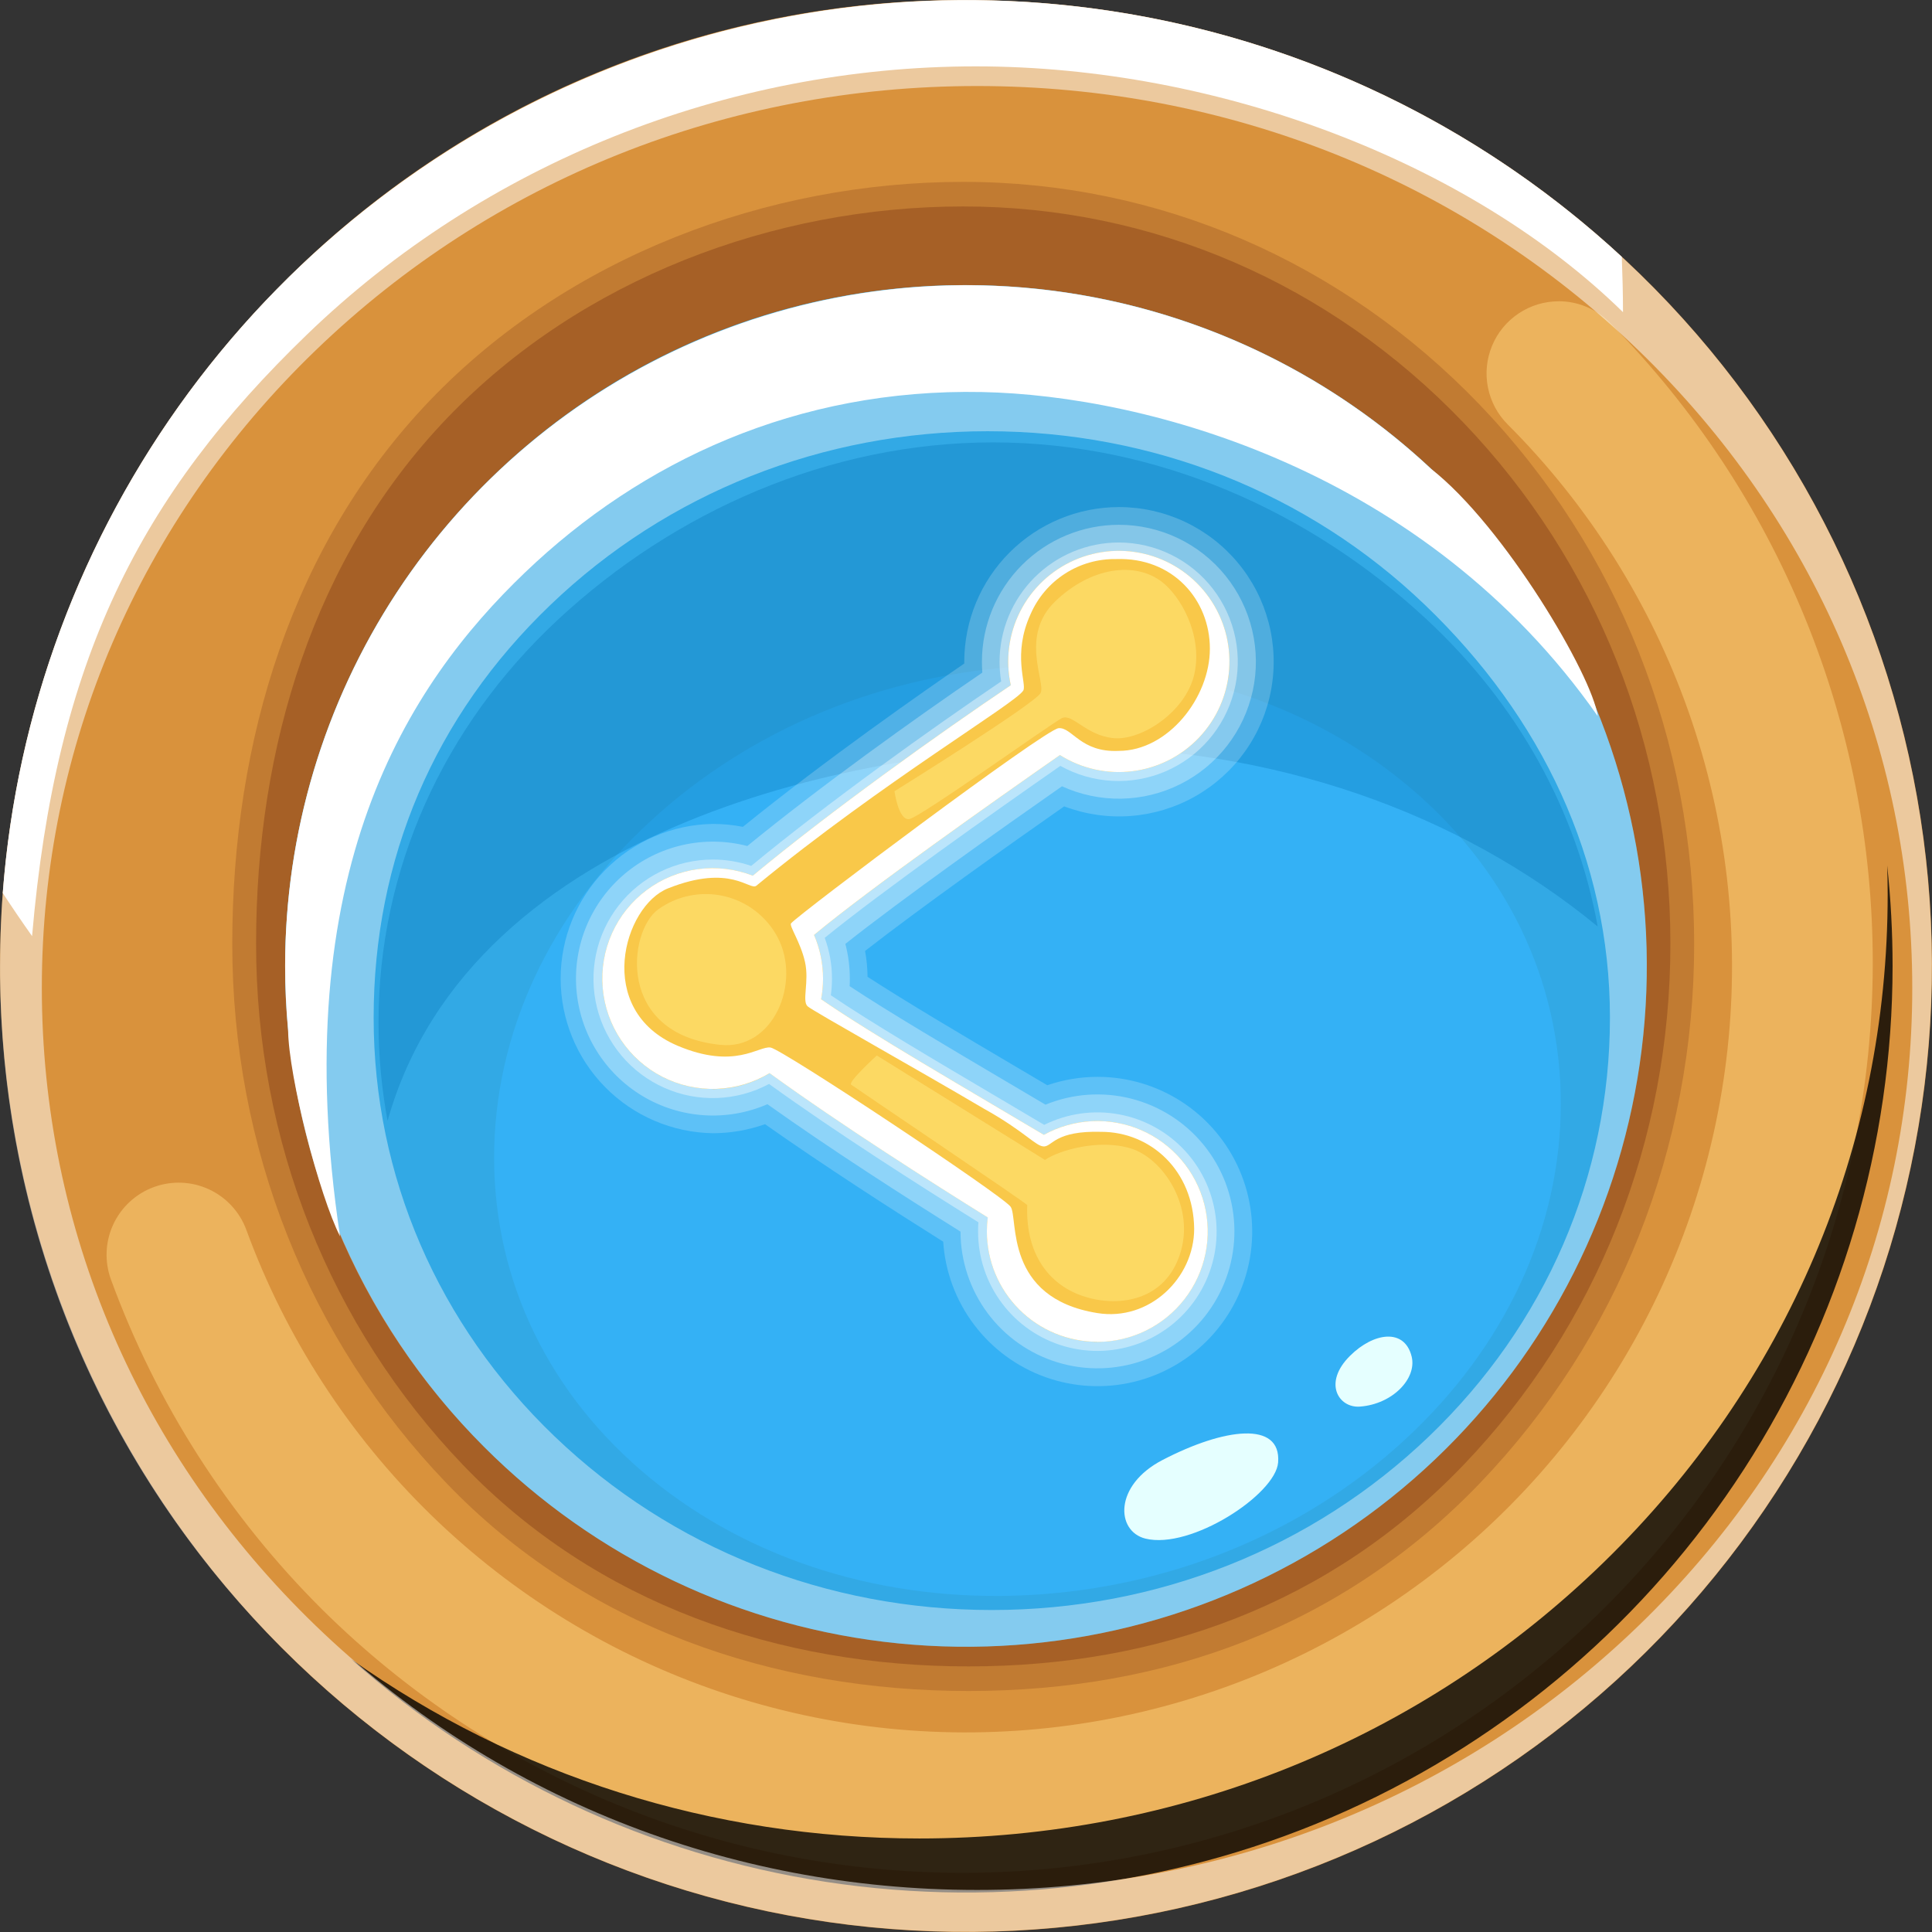 <svg width="161" height="161" viewBox="0 0 161 161" fill="none" xmlns="http://www.w3.org/2000/svg">
<rect x="0" y="0" width="161" height="161" fill="#333333" stroke="none"/>
<path d="M80.497 0C99.122 -0 117.17 6.457 131.567 18.271C145.964 30.086 155.819 46.527 159.453 64.793C163.087 83.06 160.274 102.021 151.495 118.446C142.716 134.871 128.513 147.744 111.307 154.872C94.101 161.999 74.955 162.94 57.133 157.534C39.31 152.128 23.914 140.709 13.567 125.224C3.22 109.738 -1.438 91.144 0.388 72.61C2.213 54.075 10.409 36.747 23.578 23.578C31.035 16.079 39.906 10.134 49.676 6.087C59.446 2.04 69.922 -0.029 80.497 0V0Z" fill="url(#paint0_linear_2040_159)"/>
<path style="mix-blend-mode:screen" opacity="0.5" d="M129.883 25.104C130.672 25.103 131.454 25.258 132.183 25.561C132.913 25.863 133.575 26.306 134.132 26.865C148.232 41.117 156.117 60.37 156.063 80.417C156.01 100.465 148.022 119.676 133.846 133.851C119.671 148.027 100.46 156.015 80.412 156.068C60.365 156.122 41.112 148.237 26.86 134.137C19.045 126.368 13.032 116.977 9.247 106.628C8.699 105.132 8.768 103.479 9.439 102.034C10.11 100.588 11.327 99.468 12.823 98.921C14.32 98.373 15.973 98.442 17.418 99.112C18.864 99.783 19.983 101.001 20.531 102.497C23.82 111.466 29.079 119.582 35.921 126.249C42.763 132.915 51.014 137.961 60.065 141.016C69.116 144.07 78.737 145.055 88.219 143.897C97.701 142.74 106.803 139.469 114.854 134.327C122.904 129.185 129.699 122.302 134.736 114.186C139.773 106.07 142.926 96.926 143.96 87.43C144.995 77.933 143.886 68.326 140.714 59.315C137.543 50.304 132.39 42.12 125.636 35.365C124.797 34.524 124.226 33.454 123.994 32.289C123.763 31.124 123.882 29.916 124.336 28.819C124.791 27.721 125.56 26.783 126.547 26.123C127.534 25.462 128.695 25.109 129.883 25.107L129.883 25.104Z" fill="url(#paint1_linear_2040_159)"/>
<path style="mix-blend-mode:screen" opacity="0.8" d="M157.306 74.554C157.306 95.562 148.913 115.315 133.669 130.168C118.425 145.022 98.164 153.206 76.606 153.206C59.364 153.206 42.95 147.966 29.27 138.268C40.401 148.139 54.147 154.583 68.853 156.827C83.56 159.071 98.602 157.019 112.17 150.917C125.739 144.815 137.255 134.923 145.335 122.431C153.415 109.94 157.714 95.38 157.715 80.503C157.715 77.704 157.565 74.908 157.265 72.125C157.29 72.928 157.306 73.74 157.306 74.554Z" fill="url(#paint2_radial_2040_159)"/>
<path style="mix-blend-mode:multiply" opacity="0.5" d="M23.582 137.413C36.75 150.58 54.076 158.773 72.608 160.598C91.14 162.423 109.732 157.765 125.215 147.419C140.698 137.073 152.115 121.678 157.52 103.858C162.925 86.038 161.984 66.895 154.858 49.691C147.731 32.487 134.86 18.286 118.437 9.508C102.014 0.73 83.056 -2.082 64.792 1.551C46.528 5.184 30.089 15.037 18.275 29.432C6.462 43.826 0.005 61.872 0.004 80.493C-0.024 91.069 2.045 101.544 6.092 111.315C10.139 121.085 16.084 129.955 23.582 137.413V137.413ZM26.314 29.185C41.033 14.988 60.605 7.169 81.422 7.169C102.24 7.169 121.811 14.975 136.53 29.185C151.25 43.396 159.355 62.261 159.355 82.339C159.355 102.416 151.237 121.295 136.53 135.492C121.824 149.69 102.24 157.496 81.422 157.496C60.605 157.496 41.033 149.69 26.314 135.48C11.595 121.27 3.486 102.404 3.486 82.326C3.486 62.249 11.595 43.383 26.314 29.185V29.185Z" fill="url(#paint3_linear_2040_159)"/>
<path style="mix-blend-mode:multiply" d="M25.607 27.855C40.327 13.657 60.501 5.53 81.318 5.53C101.533 5.53 122.488 13.517 135.249 26.013C135.249 24.477 135.208 22.94 135.149 21.401C124.037 11.126 110.252 4.191 95.378 1.394C80.504 -1.404 65.142 0.048 51.056 5.584C36.969 11.119 24.729 20.514 15.738 32.689C6.748 44.865 1.372 59.328 0.228 74.42C1.023 75.634 1.838 76.831 2.673 78.011C4.646 55.03 11.644 41.322 25.607 27.855Z" fill="url(#paint4_radial_2040_159)"/>
<path style="mix-blend-mode:multiply" opacity="0.3" d="M80.269 15.156C96.54 15.156 111.837 21.763 123.34 33.76C134.843 45.756 141.181 61.706 141.181 78.673C141.181 95.641 134.846 111.587 123.34 123.583C111.833 135.58 96.989 140.916 80.718 140.916C64.447 140.916 48.701 135.58 37.194 123.583C25.688 111.587 19.356 95.637 19.356 78.673C19.356 61.709 24.33 45.36 35.833 33.363C47.336 21.367 63.998 15.156 80.269 15.156Z" fill="url(#paint5_linear_2040_159)"/>
<path style="mix-blend-mode:multiply" opacity="0.5" d="M80.27 17.204C96.01 17.204 110.811 23.596 121.939 35.202C133.068 46.808 139.2 62.239 139.2 78.651C139.2 95.062 133.071 110.5 121.939 122.1C110.808 133.7 96.445 138.867 80.704 138.867C64.964 138.867 49.73 133.706 38.601 122.1C27.473 110.493 21.34 95.062 21.34 78.651C21.34 62.239 26.152 46.424 37.283 34.818C48.415 23.212 64.53 17.204 80.27 17.204Z" fill="url(#paint6_linear_2040_159)"/>
<path d="M80.498 23.759C93.623 23.759 106.343 28.311 116.489 36.638C126.635 44.965 133.58 56.553 136.14 69.427C138.701 82.3 136.718 95.663 130.53 107.239C124.343 118.815 114.333 127.887 102.206 132.91C90.079 137.933 76.586 138.596 64.025 134.785C51.465 130.975 40.614 122.927 33.322 112.014C26.029 101.1 22.747 87.995 24.034 74.933C25.32 61.87 31.096 49.658 40.377 40.376C45.633 35.091 51.886 30.901 58.773 28.049C65.659 25.196 73.043 23.738 80.498 23.759V23.759Z" fill="url(#paint7_linear_2040_159)"/>
<path style="mix-blend-mode:screen" opacity="0.6" d="M85.623 55.508C97.488 54.905 108.654 58.365 117.05 65.253C125.446 72.141 130.068 81.624 130.068 91.966C130.068 102.307 125.443 112.261 117.05 119.999C108.657 127.736 97.494 132.326 85.623 132.929C73.751 133.532 62.588 130.069 54.192 123.184C45.796 116.299 41.175 106.81 41.175 96.471C41.175 86.133 45.799 76.175 54.192 68.438C62.585 60.7 73.748 56.107 85.623 55.508Z" fill="url(#paint8_linear_2040_159)"/>
<path style="mix-blend-mode:multiply" opacity="0.3" d="M89.394 62.261C105.899 62.261 121.421 67.569 133.14 77.208C131.388 67.557 126.476 58.664 118.873 51.604C109.212 42.63 96.416 36.866 82.753 36.866C69.089 36.866 56.193 42.63 46.532 51.604C36.871 60.578 31.544 72.525 31.544 85.205C31.544 87.954 31.796 90.698 32.297 93.401C39.332 68.409 72.789 62.261 89.394 62.261Z" fill="url(#paint9_linear_2040_159)"/>
<path style="mix-blend-mode:multiply" opacity="0.4" d="M40.379 120.613C49.661 129.895 61.874 135.672 74.938 136.959C88.001 138.246 101.106 134.963 112.021 127.67C122.935 120.378 130.984 109.526 134.794 96.965C138.605 84.404 137.942 70.91 132.919 58.782C127.896 46.655 118.823 36.644 107.246 30.456C95.67 24.268 82.306 22.285 69.431 24.846C56.557 27.407 44.969 34.352 36.641 44.499C28.313 54.646 23.762 67.366 23.762 80.493C23.741 87.947 25.199 95.331 28.052 102.218C30.904 109.104 35.094 115.357 40.379 120.613V120.613ZM45.884 50.396C55.614 41.072 68.55 35.936 82.307 35.936C96.065 35.936 109.004 41.072 118.734 50.396C128.463 59.719 134.162 71.628 134.162 84.805C134.162 97.982 128.804 110.387 119.074 119.708C109.345 129.028 96.408 134.168 82.648 134.168C68.887 134.168 55.954 129.031 46.224 119.708C36.495 110.384 31.137 97.991 31.137 84.805C31.137 71.619 36.154 59.71 45.884 50.396Z" fill="url(#paint10_linear_2040_159)"/>
<path style="mix-blend-mode:multiply" d="M43.735 47.723C53.464 38.4 66.469 32.361 81.828 32.67C95.586 32.945 118.801 39.19 133.14 59.67C132.718 56.341 125.355 43.833 119.245 39.062C111.167 31.509 101.058 26.481 90.161 24.597C79.264 22.713 68.053 24.054 57.909 28.457C47.764 32.86 39.127 40.131 33.06 49.377C26.993 58.623 23.761 69.441 23.76 80.5C23.76 82.289 23.848 84.066 24.01 85.827C24.038 89.717 26.63 99.687 28.338 103.031C23.767 72.644 34.005 57.047 43.735 47.723Z" fill="url(#paint11_radial_2040_159)"/>
<path d="M95.451 128.217C99.247 129.153 106.307 124.532 106.51 121.869C106.779 118.372 102.004 119.002 96.884 121.663C92.799 123.773 92.993 127.605 95.451 128.217Z" fill="#E5FFFF"/>
<path d="M113.323 117.217C116.061 117.014 118.088 114.866 117.638 113.045C117.048 110.656 114.472 111.034 112.514 112.973C110.216 115.24 111.55 117.345 113.323 117.217Z" fill="#E5FFFF"/>
<path style="mix-blend-mode:multiply" opacity="0.2" d="M93.238 42.256C95.128 42.254 96.995 42.668 98.707 43.468C100.419 44.268 101.935 45.435 103.146 46.886C104.357 48.336 105.234 50.036 105.715 51.864C106.197 53.691 106.27 55.602 105.93 57.461C105.591 59.321 104.847 61.082 103.75 62.622C102.654 64.161 101.233 65.441 99.587 66.37C97.941 67.299 96.111 67.855 94.227 67.998C92.342 68.141 90.449 67.868 88.682 67.198C84.151 70.367 76.729 75.629 72.089 79.245C72.221 79.956 72.29 80.678 72.296 81.402C75.571 83.525 80.164 86.239 84.617 88.868L85.041 89.118L87.271 90.435C88.619 89.975 90.033 89.739 91.458 89.736C93.971 89.735 96.43 90.469 98.531 91.848C100.633 93.227 102.285 95.189 103.286 97.495C104.286 99.801 104.59 102.348 104.162 104.825C103.733 107.301 102.589 109.598 100.872 111.433C99.155 113.268 96.938 114.561 94.496 115.153C92.053 115.744 89.491 115.609 87.124 114.763C84.757 113.918 82.689 112.398 81.175 110.393C79.66 108.387 78.765 105.982 78.6 103.475C74.416 100.846 68.714 97.177 63.752 93.683C62.358 94.178 60.889 94.432 59.409 94.435C56.026 94.383 52.799 93.002 50.425 90.59C48.051 88.179 46.72 84.931 46.72 81.547C46.72 78.164 48.051 74.915 50.425 72.504C52.799 70.093 56.026 68.712 59.409 68.659C60.248 68.66 61.084 68.742 61.907 68.903C68.895 63.239 77.101 57.525 80.355 55.295L80.355 55.139C80.36 51.724 81.719 48.451 84.134 46.036C86.549 43.621 89.823 42.262 93.238 42.256V42.256Z" fill="url(#paint12_linear_2040_159)"/>
<path style="mix-blend-mode:multiply" opacity="0.3" d="M93.235 43.733C94.941 43.731 96.625 44.112 98.163 44.847C99.702 45.582 101.057 46.653 102.127 47.98C103.198 49.307 103.958 50.858 104.35 52.517C104.743 54.177 104.759 55.903 104.397 57.569C104.034 59.236 103.303 60.8 102.257 62.147C101.211 63.493 99.876 64.588 98.351 65.351C96.826 66.115 95.15 66.526 93.445 66.556C91.74 66.586 90.049 66.233 88.499 65.524C83.415 69.075 75.166 74.91 70.448 78.657C70.695 79.603 70.82 80.577 70.819 81.555C70.819 81.764 70.819 81.977 70.801 82.18C74.138 84.384 79.088 87.306 83.884 90.142L84.124 90.282L87.125 92.056C89.388 91.128 91.889 90.951 94.26 91.552C96.631 92.153 98.746 93.5 100.293 95.394C101.841 97.288 102.739 99.629 102.855 102.072C102.972 104.515 102.3 106.931 100.939 108.963C99.579 110.996 97.601 112.537 95.298 113.361C92.995 114.184 90.488 114.246 88.148 113.537C85.807 112.828 83.756 111.386 82.296 109.423C80.837 107.46 80.047 105.08 80.043 102.635C75.438 99.753 69.208 95.765 63.953 92.018C62.285 92.742 60.469 93.056 58.655 92.936C56.842 92.816 55.083 92.264 53.525 91.326C51.968 90.389 50.657 89.093 49.702 87.546C48.746 86 48.174 84.248 48.033 82.435C47.892 80.623 48.185 78.803 48.89 77.127C49.594 75.451 50.688 73.968 52.082 72.801C53.475 71.633 55.127 70.816 56.9 70.416C58.674 70.016 60.517 70.045 62.276 70.501C68.325 65.555 76.159 59.929 81.86 56.051C81.838 55.739 81.826 55.426 81.826 55.139C81.83 52.115 83.034 49.215 85.172 47.077C87.311 44.939 90.211 43.736 93.235 43.733V43.733Z" fill="url(#paint13_linear_2040_159)"/>
<path style="mix-blend-mode:multiply" opacity="0.4" d="M93.235 45.207C94.752 45.211 96.249 45.562 97.609 46.234C98.97 46.906 100.159 47.88 101.084 49.082C102.01 50.285 102.648 51.683 102.95 53.17C103.252 54.657 103.209 56.194 102.825 57.662C102.441 59.13 101.725 60.49 100.734 61.639C99.743 62.788 98.501 63.694 97.106 64.289C95.71 64.884 94.196 65.151 92.68 65.07C91.165 64.99 89.689 64.563 88.364 63.823C82.843 67.67 73.467 74.29 68.727 78.152C69.129 79.246 69.335 80.403 69.332 81.568C69.331 82.027 69.299 82.485 69.236 82.939C72.589 85.215 77.944 88.375 83.127 91.435C84.445 92.216 85.753 92.996 87.018 93.739C88.953 92.776 91.15 92.471 93.275 92.868C95.399 93.266 97.336 94.346 98.792 95.944C100.248 97.541 101.143 99.57 101.342 101.723C101.541 103.875 101.033 106.034 99.894 107.872C98.756 109.709 97.049 111.126 95.034 111.906C93.018 112.686 90.802 112.788 88.724 112.196C86.644 111.604 84.815 110.35 83.513 108.625C82.211 106.9 81.506 104.797 81.507 102.635C81.507 102.382 81.507 102.123 81.538 101.861C76.567 98.76 69.673 94.367 64.087 90.33C62.754 91.043 61.277 91.443 59.766 91.5C58.256 91.556 56.753 91.268 55.371 90.656C53.989 90.044 52.764 89.125 51.791 87.968C50.818 86.812 50.121 85.449 49.754 83.983C49.387 82.517 49.359 80.986 49.672 79.507C49.985 78.029 50.632 76.641 51.562 75.45C52.493 74.259 53.682 73.296 55.041 72.634C56.4 71.972 57.892 71.628 59.403 71.629C60.491 71.628 61.571 71.807 62.6 72.16C68.961 66.899 77.657 60.685 83.43 56.785C83.342 56.247 83.297 55.703 83.296 55.158C83.296 52.521 84.343 49.992 86.206 48.126C88.07 46.26 90.598 45.211 93.235 45.207Z" fill="url(#paint14_linear_2040_159)"/>
<path d="M59.394 90.754C61.066 90.752 62.705 90.294 64.134 89.427C70.067 93.727 77.639 98.539 82.319 101.452C82.271 101.836 82.246 102.223 82.244 102.61C82.242 104.629 82.904 106.591 84.127 108.196C85.351 109.801 87.068 110.959 89.015 111.492C90.962 112.025 93.029 111.902 94.9 111.144C96.77 110.386 98.339 109.033 99.365 107.295C100.39 105.558 100.816 103.53 100.577 101.527C100.337 99.523 99.445 97.653 98.038 96.207C96.631 94.76 94.787 93.816 92.791 93.52C90.794 93.224 88.756 93.593 86.99 94.57C80.455 90.683 72.655 86.193 68.427 83.27C68.533 82.705 68.586 82.131 68.587 81.556C68.588 80.303 68.333 79.063 67.837 77.912C72.565 73.993 82.806 66.777 88.327 62.924C90.129 64.058 92.269 64.533 94.382 64.268C96.495 64.003 98.451 63.014 99.918 61.47C101.385 59.926 102.272 57.922 102.428 55.798C102.584 53.674 102 51.562 100.775 49.819C99.549 48.078 97.759 46.814 95.707 46.242C93.656 45.671 91.469 45.828 89.52 46.687C87.571 47.545 85.98 49.051 85.016 50.951C84.052 52.85 83.775 55.024 84.233 57.104C78.35 61.06 69.183 67.605 62.732 72.975C61.472 72.484 60.12 72.277 58.772 72.369C57.423 72.46 56.111 72.847 54.929 73.503C53.747 74.159 52.724 75.067 51.933 76.163C51.142 77.26 50.602 78.517 50.352 79.845C50.102 81.174 50.148 82.541 50.487 83.849C50.825 85.158 51.448 86.376 52.31 87.417C53.173 88.458 54.255 89.295 55.478 89.871C56.701 90.446 58.036 90.744 59.388 90.745L59.394 90.754Z" fill="url(#paint15_linear_2040_159)"/>
<path style="mix-blend-mode:multiply" d="M84.218 100.561C83.559 99.624 65.208 87.447 64.212 87.294C63.216 87.141 61.246 89.167 56.465 87.144C49.465 84.174 51.966 75.491 55.672 74.029C60.908 71.947 62.485 74.257 63.032 73.808C73.598 65.124 84.677 58.589 85.273 57.543C85.585 57.009 84.336 54.555 85.882 51.179C86.484 49.794 87.483 48.619 88.753 47.802C90.023 46.984 91.507 46.563 93.017 46.589C97.719 46.424 100.823 49.962 100.823 54.058C100.823 58.155 97.319 62.573 93.235 62.573C90.044 62.729 89.348 60.59 88.218 60.681C87.087 60.772 66.641 76.118 65.92 76.946C65.745 77.149 66.71 78.507 67.082 80.156C67.453 81.804 66.807 83.419 67.303 83.862C67.75 84.259 76.54 89.17 81.979 92.383C85.463 94.319 86.325 95.562 87.012 95.537C87.699 95.512 87.949 94.21 91.771 94.319C95.868 94.319 99.461 97.529 99.514 102.397C99.514 106.494 95.783 110.131 91.44 109.422C83.612 108.161 84.88 101.491 84.218 100.561ZM91.443 111.824C92.847 111.824 94.233 111.502 95.494 110.884C96.755 110.266 97.857 109.367 98.717 108.257C99.577 107.147 100.172 105.855 100.455 104.48C100.739 103.104 100.704 101.682 100.353 100.323C100.002 98.963 99.345 97.701 98.431 96.635C97.517 95.569 96.372 94.725 95.082 94.17C93.792 93.615 92.392 93.362 90.99 93.431C89.587 93.5 88.219 93.889 86.99 94.569C80.455 90.681 72.655 86.192 68.427 83.269C68.533 82.704 68.586 82.13 68.587 81.555C68.588 80.302 68.333 79.062 67.837 77.911C72.565 73.992 82.806 66.776 88.327 62.923C90.129 64.057 92.269 64.532 94.382 64.267C96.495 64.002 98.451 63.013 99.918 61.469C101.385 59.925 102.272 57.921 102.428 55.797C102.584 53.673 102 51.56 100.775 49.818C99.549 48.076 97.759 46.812 95.707 46.241C93.656 45.67 91.469 45.827 89.52 46.685C87.571 47.544 85.98 49.05 85.016 50.95C84.052 52.849 83.775 55.023 84.233 57.103C78.35 61.059 69.183 67.603 62.732 72.974C61.276 72.407 59.7 72.219 58.152 72.429C56.604 72.64 55.135 73.241 53.883 74.176C52.632 75.111 51.639 76.35 50.999 77.775C50.359 79.2 50.093 80.765 50.224 82.322C50.357 83.879 50.883 85.376 51.754 86.673C52.625 87.97 53.812 89.024 55.203 89.735C56.594 90.446 58.144 90.791 59.705 90.738C61.267 90.684 62.788 90.234 64.128 89.429C70.06 93.729 77.632 98.541 82.313 101.454C82.264 101.838 82.239 102.225 82.238 102.612C82.238 105.052 83.207 107.392 84.932 109.118C86.657 110.844 88.997 111.813 91.437 111.814L91.443 111.824Z" fill="url(#paint16_linear_2040_159)"/>
<path style="mix-blend-mode:screen" opacity="0.5" d="M87.081 96.661C88.261 95.85 91.581 94.891 94.235 95.703C96.889 96.515 99.693 100.571 98.294 104.63C96.895 108.689 92.673 108.979 89.882 107.874C87.091 106.769 85.457 104.127 85.604 100.424C85.457 100.202 71.219 90.613 70.929 90.391C70.638 90.17 73.068 87.956 73.068 87.956L87.081 96.661Z" fill="url(#paint17_linear_2040_159)"/>
<path style="mix-blend-mode:screen" opacity="0.5" d="M60.044 87.072C64.468 87.519 66.795 81.87 64.802 78.108C64.349 77.252 63.716 76.503 62.949 75.912C62.181 75.321 61.296 74.901 60.352 74.681C59.409 74.461 58.429 74.446 57.479 74.636C56.529 74.826 55.631 75.218 54.845 75.785C52.35 77.589 51.304 86.186 60.044 87.072Z" fill="url(#paint18_linear_2040_159)"/>
<path style="mix-blend-mode:screen" opacity="0.5" d="M96.78 48.454C98.376 49.65 100.215 52.882 99.547 56.088C98.879 59.295 95.122 61.734 92.799 61.512C90.476 61.29 89.365 59.408 88.481 59.851C87.597 60.294 76.644 68.15 75.757 68.26C74.87 68.369 74.539 65.937 74.539 65.937C74.539 65.937 86.27 58.633 86.717 57.75C87.163 56.866 84.946 52.991 87.934 50.115C90.923 47.239 94.57 46.796 96.78 48.454Z" fill="url(#paint19_linear_2040_159)"/>
<defs>
<linearGradient id="paint0_linear_2040_159" x1="-52291.2" y1="-253933" x2="-52291.2" y2="-305103" gradientUnits="userSpaceOnUse">
<stop stop-color="#D9923C"/>
<stop offset="1" stop-color="#BD6519"/>
</linearGradient>
<linearGradient id="paint1_linear_2040_159" x1="-32687.8" y1="-188414" x2="-47089.7" y2="-219435" gradientUnits="userSpaceOnUse">
<stop stop-color="#FFD37E"/>
<stop offset="1"/>
</linearGradient>
<radialGradient id="paint2_radial_2040_159" cx="0" cy="0" r="1" gradientUnits="userSpaceOnUse" gradientTransform="translate(-26438.1 -122340) rotate(-180) scale(31365 20899.1)">
<stop stop-color="#FFD37E"/>
<stop offset="1"/>
</radialGradient>
<linearGradient id="paint3_linear_2040_159" x1="-34210.1" y1="-195822" x2="-57971" y2="-284525" gradientUnits="userSpaceOnUse">
<stop stop-color="white"/>
<stop offset="1" stop-color="#BD6519"/>
</linearGradient>
<radialGradient id="paint4_radial_2040_159" cx="0" cy="0" r="1" gradientUnits="userSpaceOnUse" gradientTransform="translate(-56873.3 -147182) rotate(-180) scale(33431.2 19313.9)">
<stop stop-color="#A95C19"/>
<stop offset="1" stop-color="white"/>
</radialGradient>
<linearGradient id="paint5_linear_2040_159" x1="-48490.3" y1="-218187" x2="-65689.3" y2="-239658" gradientUnits="userSpaceOnUse">
<stop stop-color="#8B4519"/>
<stop offset="1" stop-color="white"/>
</linearGradient>
<linearGradient id="paint6_linear_2040_159" x1="-44713.6" y1="-209681" x2="-61515.9" y2="-234410" gradientUnits="userSpaceOnUse">
<stop stop-color="#8B4519"/>
<stop offset="1" stop-color="white"/>
</linearGradient>
<linearGradient id="paint7_linear_2040_159" x1="-35987.1" y1="-180627" x2="-40528.1" y2="-207229" gradientUnits="userSpaceOnUse">
<stop stop-color="#32A9E5"/>
<stop offset="1" stop-color="#007FC3"/>
</linearGradient>
<linearGradient id="paint8_linear_2040_159" x1="-25393.8" y1="-115852" x2="-27370.1" y2="-125738" gradientUnits="userSpaceOnUse">
<stop stop-color="#35B5FF"/>
<stop offset="1"/>
</linearGradient>
<linearGradient id="paint9_linear_2040_159" x1="-34086.1" y1="-98711.2" x2="-33625.5" y2="-92920" gradientUnits="userSpaceOnUse">
<stop stop-color="white"/>
<stop offset="1" stop-color="#0072B5"/>
</linearGradient>
<linearGradient id="paint10_linear_2040_159" x1="-22165.4" y1="-137024" x2="-35117.5" y2="-179900" gradientUnits="userSpaceOnUse">
<stop stop-color="white"/>
<stop offset="1" stop-color="#0072B5"/>
</linearGradient>
<radialGradient id="paint11_radial_2040_159" cx="0" cy="0" r="1" gradientUnits="userSpaceOnUse" gradientTransform="translate(-42474.5 -140836) rotate(-180) scale(28301.9 20509.6)">
<stop stop-color="#00639F"/>
<stop offset="1" stop-color="white"/>
</radialGradient>
<linearGradient id="paint12_linear_2040_159" x1="-17494.6" y1="-99667.5" x2="-20443.3" y2="-117101" gradientUnits="userSpaceOnUse">
<stop stop-color="white"/>
<stop offset="1" stop-color="#0072B5"/>
</linearGradient>
<linearGradient id="paint13_linear_2040_159" x1="-14421.4" y1="-101569" x2="-18378.1" y2="-110385" gradientUnits="userSpaceOnUse">
<stop stop-color="white"/>
<stop offset="1" stop-color="#0072B5"/>
</linearGradient>
<linearGradient id="paint14_linear_2040_159" x1="-15330.2" y1="-96198.2" x2="-16499.5" y2="-100626" gradientUnits="userSpaceOnUse">
<stop stop-color="white"/>
<stop offset="1" stop-color="#0072B5"/>
</linearGradient>
<linearGradient id="paint15_linear_2040_159" x1="-17126.8" y1="-103992" x2="-17912.9" y2="-110283" gradientUnits="userSpaceOnUse">
<stop stop-color="#F9C849"/>
<stop offset="1" stop-color="#ED7C18"/>
</linearGradient>
<linearGradient id="paint16_linear_2040_159" x1="-16475.8" y1="-93587.6" x2="-17268" y2="-100844" gradientUnits="userSpaceOnUse">
<stop stop-color="white"/>
<stop offset="1" stop-color="#BD6F31"/>
</linearGradient>
<linearGradient id="paint17_linear_2040_159" x1="-7604.92" y1="-31808.2" x2="-8612.5" y2="-32956.8" gradientUnits="userSpaceOnUse">
<stop stop-color="#FFEA7E"/>
<stop offset="1"/>
</linearGradient>
<linearGradient id="paint18_linear_2040_159" x1="-5120.37" y1="-20385" x2="-4731.01" y2="-20548.2" gradientUnits="userSpaceOnUse">
<stop stop-color="#FFEA7E"/>
<stop offset="1"/>
</linearGradient>
<linearGradient id="paint19_linear_2040_159" x1="-6200.54" y1="-34877.2" x2="-7657.61" y2="-35659" gradientUnits="userSpaceOnUse">
<stop stop-color="#FFEA7E"/>
<stop offset="1"/>
</linearGradient>
</defs>
</svg>
